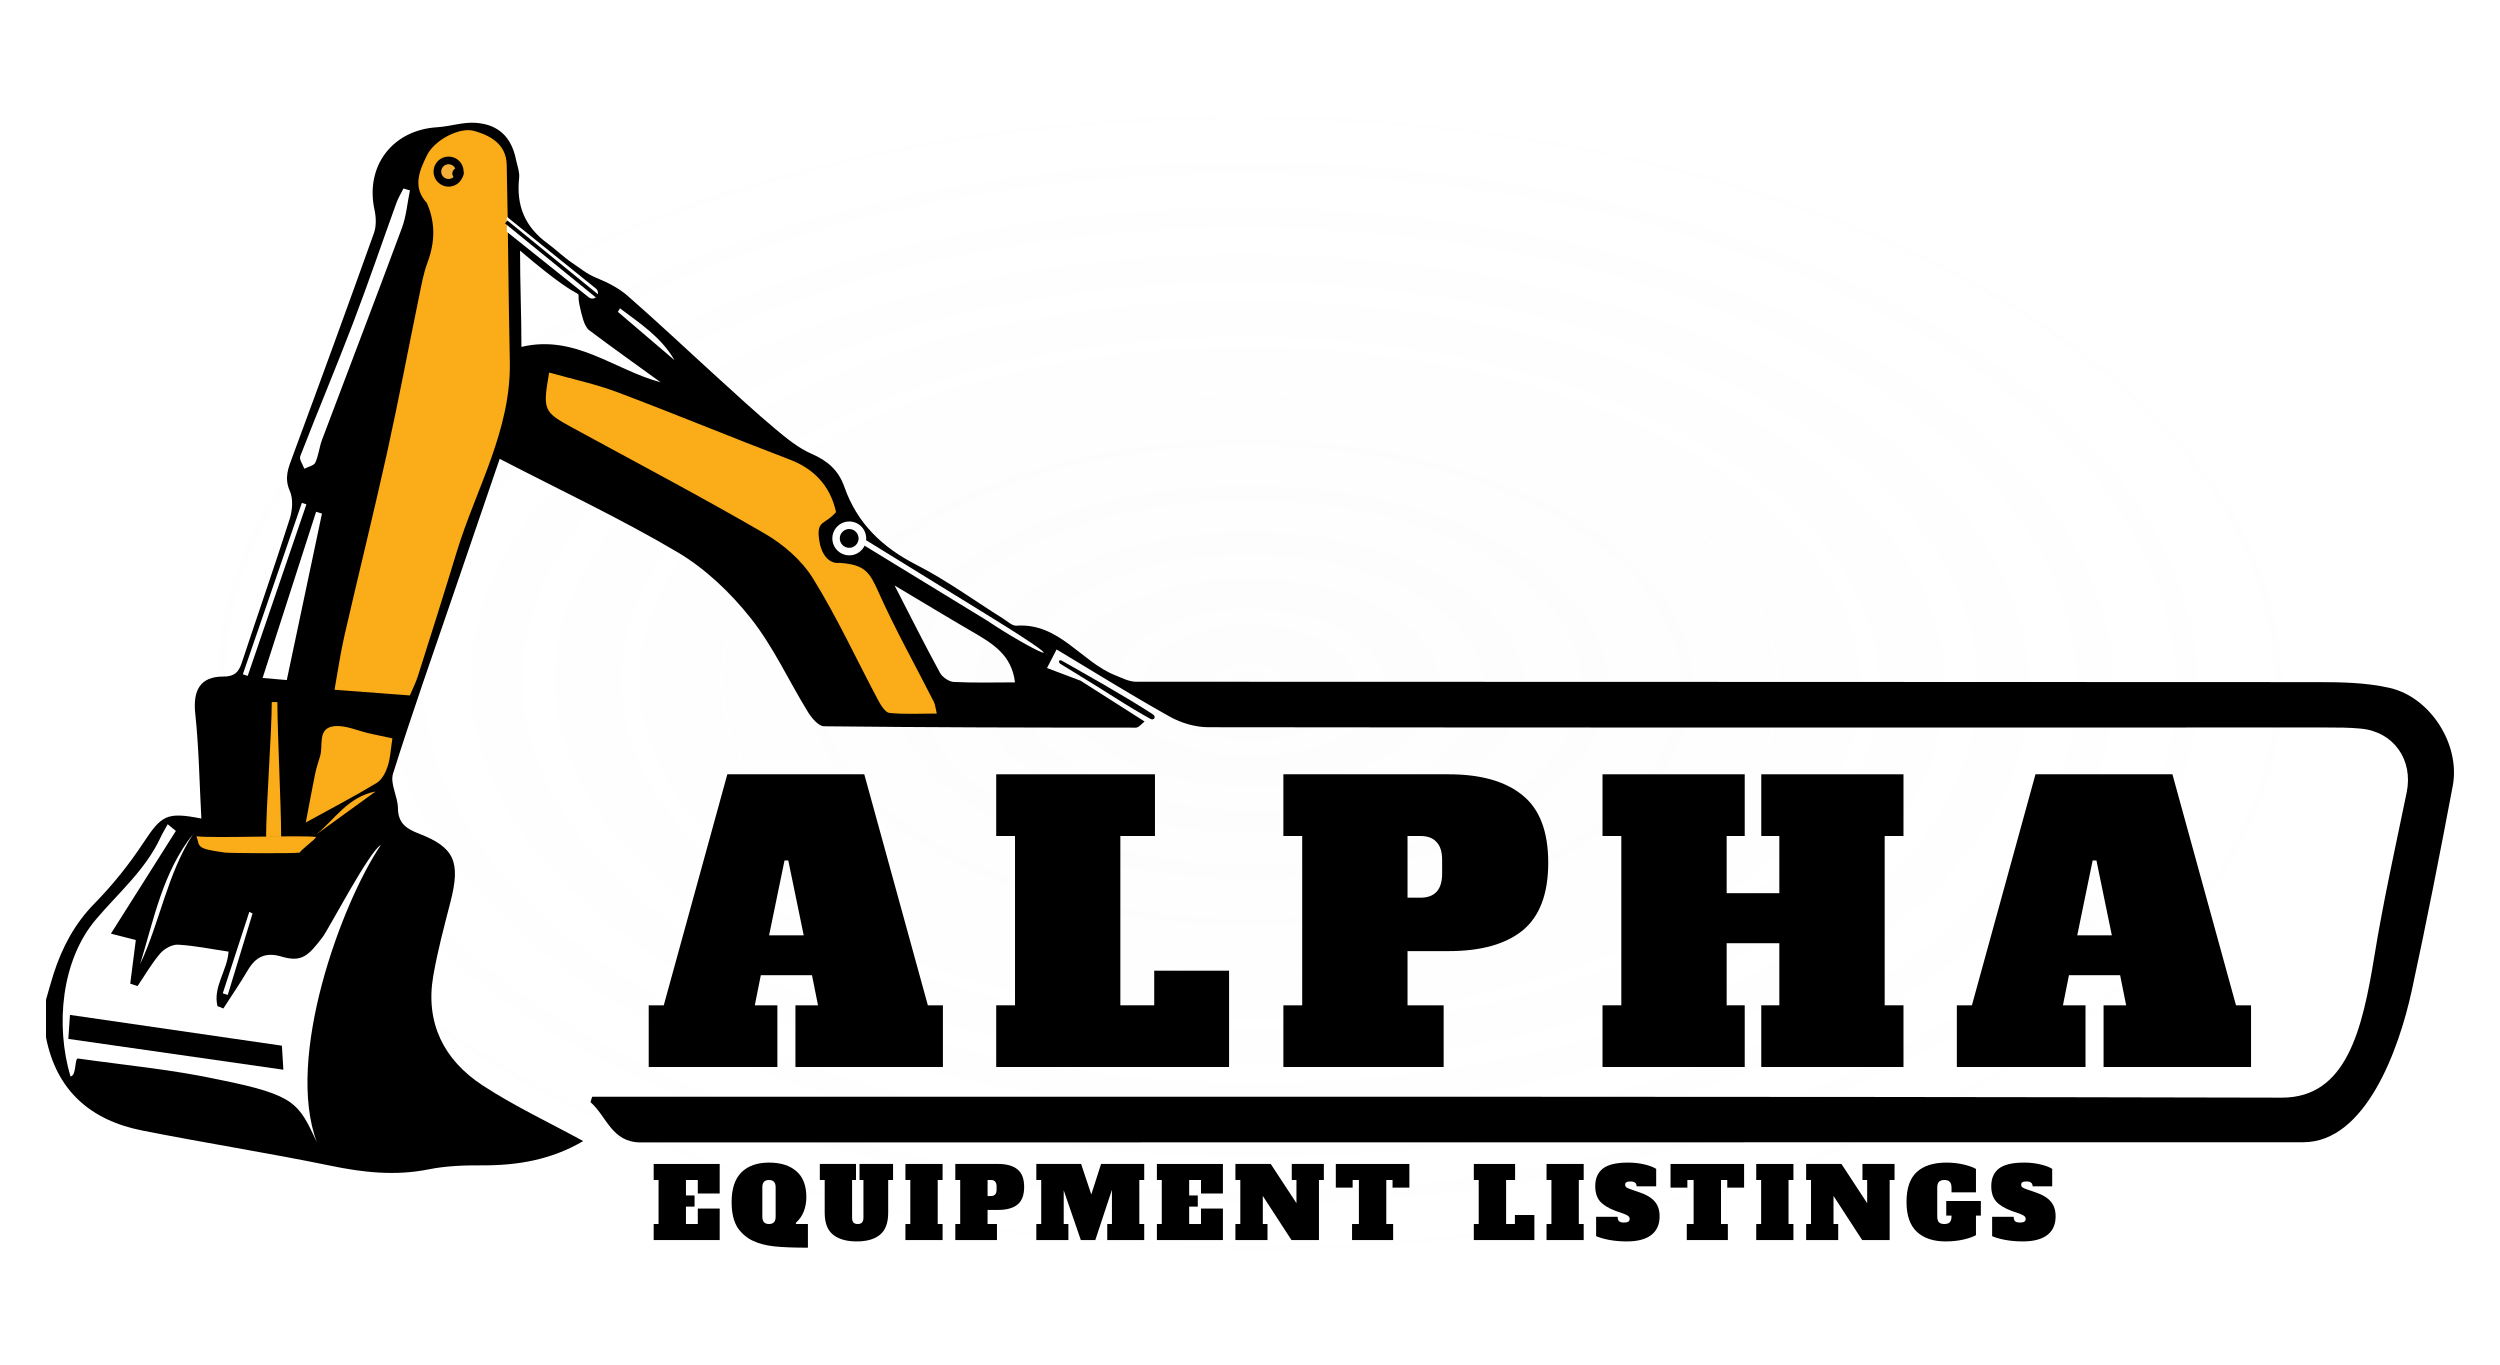 <svg width="163" height="89" viewBox="0 0 163 89" fill="none" xmlns="http://www.w3.org/2000/svg">
<g filter="url(#filter0_b_719_53387)">
<rect width="163" height="89" fill="url(#paint0_radial_719_53387)" fill-opacity="0.1"/>
</g>
<rect x="18.992" y="45.011" width="6.623" height="2.008" transform="rotate(3.947 18.992 45.011)" fill="black"/>
<path d="M21.644 47.124L20.172 47.492L19.559 50.313L19.681 54.115L20.908 54.605L24.342 52.52L25.2 51.417V50.681L25.446 49.945L25.814 48.596V47.737L24.342 47.492L21.644 47.124Z" fill="#FBAC19"/>
<path d="M32.929 9.227C31.654 7.559 29.046 8.45 27.901 9.104L26.797 11.189L27.533 14.746L20.91 45.162L25.693 45.53L26.797 46.02L31.826 31.058L32.929 28.85L33.788 24.312L33.297 19.651C33.706 16.872 34.205 10.895 32.929 9.227Z" fill="#FBAC19"/>
<path d="M12.57 55.586L12.816 54.482V54.36L16.74 54.421L17.108 46.02L18.212 45.039L18.948 48.473L18.703 54.452L20.665 54.482L20.174 55.709L16.986 56.69L14.655 56.813L12.57 57.181V55.586Z" fill="#FBAC19"/>
<path d="M34.887 26.52L35.623 23.699L53.529 30.444C53.897 31.017 54.657 32.431 54.755 33.51C54.853 34.59 53.979 34.532 53.529 34.369L54.142 36.209L57.086 37.067L60.52 44.058L61.869 47.124H56.718L52.425 40.869L50.953 36.699L43.227 32.161L34.887 26.52Z" fill="#FBAC19"/>
<path fill-rule="evenodd" clip-rule="evenodd" d="M74.628 47.042C74.439 47.182 74.25 47.442 74.064 47.442C67.284 47.442 60.504 47.429 53.726 47.353C53.368 47.349 52.919 46.814 52.679 46.424C51.425 44.388 50.422 42.166 48.95 40.309C47.636 38.65 46 37.086 44.192 36.014C40.478 33.816 36.551 31.974 32.58 29.916C31.491 33.097 30.509 35.96 29.533 38.825C28.214 42.693 26.847 46.546 25.626 50.444C25.422 51.092 25.937 51.935 25.945 52.691C25.957 53.682 26.494 54.035 27.318 54.354C29.646 55.252 30.038 56.206 29.369 58.811C28.957 60.415 28.525 62.019 28.245 63.648C27.723 66.702 28.949 69.116 31.447 70.754C33.507 72.106 35.761 73.16 38.025 74.397C35.933 75.628 33.72 75.996 31.39 75.981C30.237 75.974 29.062 76.018 27.939 76.244C25.775 76.678 23.693 76.448 21.556 76.006C17.477 75.165 13.356 74.522 9.272 73.71C5.914 73.043 3.679 71.117 3 67.637C3 66.82 3 66.001 3 65.184C3.164 64.62 3.314 64.05 3.495 63.491C4.05 61.772 4.859 60.234 6.159 58.909C7.344 57.702 8.421 56.356 9.353 54.943C10.528 53.164 10.857 52.919 13.128 53.37C13.003 51.052 12.971 48.781 12.731 46.529C12.566 44.996 13.062 44.108 14.563 44.111C15.272 44.113 15.554 43.843 15.758 43.23C16.795 40.095 17.887 36.977 18.89 33.833C19.069 33.269 19.123 32.518 18.895 32.005C18.52 31.159 18.794 30.519 19.072 29.773C20.867 24.921 22.643 20.062 24.384 15.188C24.546 14.732 24.522 14.153 24.416 13.67C23.801 10.829 25.587 8.475 28.503 8.296C29.334 8.244 30.169 7.955 30.988 8.006C32.506 8.104 33.347 8.946 33.644 10.408C33.725 10.805 33.89 11.214 33.848 11.6C33.652 13.402 34.216 14.796 35.722 15.887C36.21 16.241 36.779 16.788 37.272 17.116C37.856 17.509 38.226 17.847 38.911 18.127C39.62 18.419 40.343 18.782 40.915 19.282C42.909 21.024 44.834 22.844 46.794 24.625C48.031 25.748 49.26 26.886 50.54 27.958C51.281 28.579 52.061 29.219 52.932 29.597C53.974 30.05 54.678 30.676 55.051 31.741C55.88 34.108 57.506 35.68 59.743 36.823C61.72 37.831 63.533 39.163 65.422 40.345C65.697 40.517 65.996 40.814 66.268 40.794C69.072 40.6 70.48 43.144 72.722 44.032C73.161 44.206 73.622 44.449 74.073 44.449C99.741 44.466 125.408 44.454 151.075 44.474C152.655 44.474 154.279 44.503 155.805 44.851C158.478 45.462 160.423 48.56 159.921 51.231C159.082 55.684 158.211 60.133 157.252 64.561C156.398 68.5 154.215 74.472 150.175 74.474C114.041 74.484 77.91 74.479 41.776 74.486C39.872 74.486 39.556 72.769 38.496 71.857C38.535 71.739 38.575 71.624 38.611 71.506C39.279 71.506 39.946 71.506 40.613 71.506C76.664 71.511 112.714 71.481 148.767 71.567C153.006 71.577 154.029 67.134 154.823 62.26C155.402 58.708 156.19 55.191 156.916 51.666C157.35 49.554 156.079 47.716 153.945 47.508C153.175 47.432 152.395 47.432 151.62 47.432C127.341 47.434 103.062 47.447 78.783 47.415C77.944 47.415 77.017 47.142 76.278 46.73C73.801 45.347 71.392 43.843 68.89 42.344C68.692 42.727 68.513 43.075 68.265 43.554C69.015 43.836 69.737 44.111 70.458 44.383C71.846 45.271 73.237 46.156 74.628 47.042ZM27.868 13.275L27.833 13.241C28.402 14.526 28.363 15.804 27.873 17.116C27.605 17.832 27.473 18.603 27.318 19.358C26.622 22.733 25.986 26.123 25.243 29.489C24.358 33.485 23.372 37.456 22.457 41.444C22.192 42.602 22.025 43.782 21.811 44.972C23.563 45.104 25.103 45.219 26.72 45.342C26.855 45.023 27.098 44.555 27.255 44.057C28.11 41.366 28.962 38.672 29.783 35.972C31.034 31.861 33.335 28.049 33.24 23.555C33.149 19.287 33.132 15.017 33.038 10.746C33.009 9.424 32.023 8.852 30.919 8.536C29.98 8.266 28.331 9.117 27.836 10.128C27.333 11.153 26.869 12.237 27.868 13.275ZM54.511 33.388C54.121 31.612 53.003 30.539 51.489 29.962C47.739 28.537 44.03 26.994 40.275 25.579C38.835 25.037 37.311 24.715 35.805 24.289C35.379 26.732 35.437 26.854 37.272 27.858C41.474 30.151 45.715 32.381 49.853 34.785C51.072 35.491 52.274 36.529 53.005 37.711C54.58 40.252 55.836 42.987 57.244 45.631C57.423 45.965 57.712 46.453 57.989 46.483C58.976 46.586 59.981 46.524 61.078 46.524C60.997 46.198 60.982 45.953 60.882 45.752C59.675 43.37 58.365 41.037 57.278 38.604C56.69 37.282 56.38 36.818 54.757 36.699C54.006 36.792 53.53 36.086 53.407 35.192C53.228 33.885 53.775 34.246 54.511 33.388ZM4.594 70.181C4.999 70.162 4.852 68.983 5.083 69.015C8.168 69.452 11.288 69.739 14.328 70.403C19.312 71.408 19.464 71.945 20.661 74.474C18.576 68.955 22.255 58.898 24.831 55.096C24.095 55.464 21.431 60.583 21.029 61.106C20.112 62.305 19.69 62.765 18.355 62.37C17.315 62.061 16.675 62.38 16.155 63.261C15.657 64.109 15.095 64.924 14.563 65.753C14.435 65.701 14.306 65.65 14.178 65.598C13.874 64.347 14.828 63.263 14.902 62.046C13.773 61.88 12.694 61.654 11.607 61.593C11.222 61.571 10.707 61.858 10.442 62.169C9.885 62.819 9.454 63.577 8.97 64.291C8.811 64.239 8.652 64.188 8.492 64.134C8.61 63.209 8.728 62.284 8.855 61.288C8.203 61.122 7.58 60.962 7.231 60.874C8.659 58.617 10.064 56.395 11.467 54.175C11.288 54.03 11.112 53.886 10.933 53.741C10.776 54.033 10.602 54.315 10.462 54.614C9.476 56.726 7.722 58.212 6.253 59.947C4.003 62.601 3.603 66.838 4.594 70.181ZM43.076 24.926C41.518 23.798 39.948 22.682 38.41 21.527C38.074 21.274 37.922 20.477 37.831 20.104C37.356 18.164 38.935 20.633 33.907 16.34C33.907 18.467 33.998 20.607 33.998 22.618C37.498 21.782 40.037 24.114 43.076 24.926ZM58.326 38.172C59.388 40.235 60.307 42.07 61.289 43.87C61.446 44.157 61.875 44.449 62.194 44.464C63.553 44.53 64.917 44.491 66.177 44.491C65.966 42.671 64.671 41.932 63.379 41.179C61.774 40.245 60.19 39.283 58.326 38.172ZM19.937 53.626C21.652 52.681 23.136 51.911 24.561 51.047C24.902 50.841 25.15 50.361 25.28 49.953C25.459 49.392 25.483 48.783 25.584 48.143C25.096 48.038 24.598 47.932 24.098 47.822C23.317 47.65 22.513 47.26 21.765 47.351C20.676 47.486 21.088 48.612 20.865 49.318C20.742 49.706 20.622 50.096 20.538 50.491C20.335 51.496 20.151 52.505 19.937 53.626ZM26.727 12.412C26.587 12.372 26.445 12.331 26.305 12.291C26.151 12.6 25.967 12.9 25.849 13.223C24.902 15.838 24.009 18.475 23.016 21.073C21.907 23.98 20.698 26.849 19.574 29.751C19.496 29.955 19.746 30.288 19.842 30.561C20.09 30.431 20.465 30.362 20.558 30.161C20.774 29.7 20.816 29.158 20.997 28.674C22.729 24.07 24.495 19.476 26.205 14.862C26.492 14.087 26.558 13.231 26.727 12.412ZM20.992 33.485C20.865 33.445 20.737 33.406 20.61 33.367C19.459 36.936 18.311 40.505 17.122 44.204C17.749 44.258 18.176 44.295 18.699 44.339C19.476 40.659 20.234 37.073 20.992 33.485ZM19.484 46.689C21.198 46.882 22.876 47.071 24.556 47.263C24.632 46.814 24.73 46.242 24.831 45.668C23.03 45.548 21.287 45.433 19.484 45.312C19.484 45.761 19.484 46.267 19.484 46.689ZM17.35 54.542C17.455 54.542 18.223 54.531 18.331 54.531C18.331 52.541 18.085 47.762 18.085 45.775C17.98 45.775 17.825 45.775 17.718 45.775C17.718 47.762 17.35 52.553 17.35 54.542ZM15.834 43.961C15.939 43.998 16.045 44.032 16.15 44.069C17.426 40.34 18.701 36.612 19.977 32.886C19.878 32.852 19.78 32.82 19.682 32.785C18.399 36.509 17.116 40.235 15.834 43.961ZM64.377 40.473C67.144 42.344 70.946 44.15 64.544 40.201C61.836 38.53 59.13 36.86 56.422 35.192C56.361 35.295 56.297 35.395 56.236 35.496C58.949 37.154 61.664 38.812 64.377 40.473ZM12.586 54.386C10.614 56.861 10.035 59.929 9.135 62.866C10.43 60.104 10.903 56.991 12.586 54.386ZM12.812 54.523C13.04 55.205 12.736 55.324 14.651 55.587C14.973 55.631 19.219 55.658 19.557 55.587C19.53 55.474 20.629 54.685 20.602 54.57C19.599 54.435 13.876 54.67 12.812 54.523ZM40.424 20.104C40.378 20.18 40.333 20.258 40.287 20.334C41.518 21.384 42.747 22.434 43.978 23.484C43.539 22.724 42.965 22.115 42.337 21.573C41.729 21.051 41.064 20.592 40.424 20.104ZM16.466 59.562C16.395 59.522 16.327 59.486 16.256 59.449C15.679 61.22 15.1 62.993 14.524 64.764C14.632 64.799 14.742 64.835 14.85 64.87C15.39 63.099 15.927 61.33 16.466 59.562ZM20.602 54.423C21.851 53.518 23.099 52.612 24.49 51.604C22.66 51.958 21.809 53.456 20.602 54.423Z" fill="black"/>
<path d="M60.496 65.546H61.478V69.568H51.862V65.546H53.334L52.941 63.583H49.605L49.213 65.546H50.685V69.568H42.296V65.546H43.277L47.422 50.484H56.351L60.496 65.546ZM50.145 60.983H52.402L51.396 56.102H51.151L50.145 60.983Z" fill="black"/>
<path d="M64.953 69.568V65.546H66.179V54.507H64.953V50.484H75.304V54.507H73.047V65.546H75.255V63.289H80.136V69.568H64.953Z" fill="black"/>
<path d="M83.676 65.546H84.903V54.507H83.676V50.484H94.444C96.554 50.484 98.165 50.942 99.277 51.858C100.389 52.758 100.945 54.221 100.945 56.249C100.945 58.277 100.389 59.748 99.277 60.664C98.165 61.564 96.554 62.013 94.444 62.013H91.771V65.546H94.126V69.568H83.676V65.546ZM92.605 58.53C93.553 58.53 94.027 58.007 94.027 56.96V56.077C94.027 55.538 93.905 55.145 93.659 54.9C93.43 54.638 93.079 54.507 92.605 54.507H91.771V58.53H92.605Z" fill="black"/>
<path d="M124.107 54.507H122.881V65.546H124.107V69.568H114.835V65.546H116.012V61.498H112.578V65.546H113.756V69.568H104.484V65.546H105.71V54.507H104.484V50.484H113.756V54.507H112.578V58.236H116.012V54.507H114.835V50.484H124.107V54.507Z" fill="black"/>
<path d="M145.787 65.546H146.768V69.568H137.153V65.546H138.625L138.232 63.583H134.896L134.504 65.546H135.975V69.568H127.586V65.546H128.568L132.713 50.484H141.642L145.787 65.546ZM135.436 60.983H137.692L136.687 56.102H136.441L135.436 60.983Z" fill="black"/>
<path d="M96.093 80.852V79.806H96.412V76.936H96.093V75.89H98.784V76.936H98.198V79.806H98.772V79.219H100.041V80.852H96.093Z" fill="black"/>
<path d="M100.834 80.852V79.806H101.153V76.936H100.834V75.89H103.257V76.936H102.938V79.806H103.257V80.852H100.834Z" fill="black"/>
<path d="M106.063 80.941C105.655 80.941 105.268 80.907 104.902 80.839C104.541 80.767 104.262 80.686 104.067 80.597V79.334H105.47C105.47 79.466 105.5 79.561 105.559 79.621C105.619 79.68 105.727 79.71 105.884 79.71C106.016 79.71 106.11 79.691 106.165 79.653C106.224 79.61 106.254 79.549 106.254 79.468C106.254 79.4 106.227 79.342 106.171 79.296C106.116 79.245 106.02 79.194 105.884 79.142L105.336 78.951C104.864 78.773 104.524 78.562 104.315 78.32C104.111 78.077 104.009 77.75 104.009 77.338C104.009 76.836 104.173 76.455 104.5 76.196C104.832 75.932 105.383 75.801 106.152 75.801C106.522 75.801 106.869 75.839 107.192 75.915C107.519 75.988 107.783 76.085 107.983 76.209V77.35H106.707C106.707 77.138 106.575 77.031 106.312 77.031C106.184 77.031 106.093 77.049 106.037 77.082C105.986 77.112 105.961 77.168 105.961 77.248C105.961 77.321 105.991 77.378 106.05 77.421C106.114 77.463 106.216 77.508 106.356 77.555L106.911 77.746C107.362 77.899 107.689 78.099 107.893 78.345C108.102 78.588 108.206 78.906 108.206 79.302C108.206 79.842 108.023 80.25 107.657 80.526C107.296 80.803 106.764 80.941 106.063 80.941Z" fill="black"/>
<path d="M113.715 77.433H112.618V76.936H112.21V79.806H112.656V80.852H109.978V79.806H110.424V76.936H110.016V77.433H108.919V75.89H113.715V77.433Z" fill="black"/>
<path d="M114.507 80.852V79.806H114.826V76.936H114.507V75.89H116.931V76.936H116.612V79.806H116.931V80.852H114.507Z" fill="black"/>
<path d="M121.433 75.89H123.525V76.936H123.206V80.852H121.414L119.545 77.975V79.806H119.851V80.852H117.76V79.806H118.078V76.936H117.76V75.89H120.062L121.739 78.447V76.936H121.433V75.89Z" fill="black"/>
<path d="M129.152 79.257H128.833V80.533C128.646 80.639 128.372 80.735 128.011 80.82C127.654 80.901 127.267 80.941 126.85 80.941C126.055 80.941 125.432 80.733 124.981 80.316C124.531 79.895 124.305 79.247 124.305 78.371C124.305 77.474 124.529 76.821 124.975 76.413C125.426 76.005 126.068 75.801 126.901 75.801C127.305 75.801 127.683 75.843 128.036 75.928C128.389 76.013 128.655 76.109 128.833 76.215V77.739H127.239V77.44C127.239 77.261 127.201 77.133 127.124 77.057C127.052 76.976 126.935 76.936 126.774 76.936C126.612 76.936 126.493 76.976 126.416 77.057C126.344 77.133 126.308 77.261 126.308 77.44V79.302C126.308 79.481 126.344 79.61 126.416 79.691C126.493 79.767 126.612 79.806 126.774 79.806C126.935 79.806 127.052 79.767 127.124 79.691C127.201 79.61 127.239 79.481 127.239 79.302V79.257H126.895V78.307H129.152V79.257Z" fill="black"/>
<path d="M131.883 80.941C131.475 80.941 131.088 80.907 130.723 80.839C130.361 80.767 130.083 80.686 129.887 80.597V79.334H131.29C131.29 79.466 131.32 79.561 131.38 79.621C131.439 79.68 131.548 79.71 131.705 79.71C131.837 79.71 131.93 79.691 131.985 79.653C132.045 79.61 132.075 79.549 132.075 79.468C132.075 79.4 132.047 79.342 131.992 79.296C131.937 79.245 131.841 79.194 131.705 79.142L131.156 78.951C130.684 78.773 130.344 78.562 130.136 78.32C129.932 78.077 129.83 77.75 129.83 77.338C129.83 76.836 129.994 76.455 130.321 76.196C130.653 75.932 131.203 75.801 131.973 75.801C132.343 75.801 132.689 75.839 133.012 75.915C133.34 75.988 133.603 76.085 133.803 76.209V77.35H132.528C132.528 77.138 132.396 77.031 132.132 77.031C132.005 77.031 131.913 77.049 131.858 77.082C131.807 77.112 131.781 77.168 131.781 77.248C131.781 77.321 131.811 77.378 131.871 77.421C131.934 77.463 132.036 77.508 132.177 77.555L132.732 77.746C133.182 77.899 133.51 78.099 133.714 78.345C133.922 78.588 134.026 78.906 134.026 79.302C134.026 79.842 133.843 80.25 133.478 80.526C133.116 80.803 132.585 80.941 131.883 80.941Z" fill="black"/>
<path fill-rule="evenodd" clip-rule="evenodd" d="M72.42 45.314C71.213 44.545 70.283 44 69.15 43.291C68.969 43.178 69.045 42.968 69.229 43.077C70.533 43.82 73.294 45.354 75.165 46.573C75.4 46.726 75.252 47.002 75.005 46.868C74.443 46.564 73.63 46.084 72.42 45.314Z" fill="black"/>
<path fill-rule="evenodd" clip-rule="evenodd" d="M4.455 67.737C4.499 67.1 4.528 66.678 4.562 66.172C9.233 66.849 13.776 67.509 18.38 68.179C18.409 68.659 18.434 69.052 18.475 69.746C13.746 69.067 9.142 68.407 4.455 67.737Z" fill="black"/>
<path d="M42.62 80.852V79.806H42.938V76.936H42.62V75.89H46.924V77.816H45.496V76.936H44.724V77.944H45.285V78.671H44.724V79.806H45.496V78.798H46.924V80.852H42.62Z" fill="black"/>
<path d="M52.676 81.349C51.775 81.349 51.052 81.322 50.508 81.266C49.968 81.211 49.502 81.092 49.111 80.909C48.72 80.731 48.393 80.46 48.129 80.099C47.844 79.687 47.702 79.111 47.702 78.371C47.702 77.508 47.914 76.864 48.34 76.438C48.769 76.013 49.368 75.801 50.138 75.801C50.903 75.801 51.501 75.99 51.93 76.368C52.359 76.742 52.574 77.304 52.574 78.052C52.574 78.375 52.521 78.679 52.415 78.964C52.313 79.245 52.134 79.504 51.879 79.742L51.911 79.806H52.676V81.349ZM50.138 79.806C50.427 79.806 50.572 79.648 50.572 79.334V77.408C50.572 77.093 50.427 76.936 50.138 76.936C49.849 76.936 49.704 77.093 49.704 77.408V79.334C49.704 79.648 49.849 79.806 50.138 79.806Z" fill="black"/>
<path d="M55.862 80.941C55.195 80.941 54.678 80.794 54.313 80.501C53.951 80.207 53.77 79.731 53.77 79.072V76.936H53.452V75.89H55.811V76.936H55.556V79.398C55.556 79.538 55.586 79.642 55.645 79.71C55.709 79.774 55.803 79.806 55.926 79.806C56.049 79.806 56.141 79.774 56.2 79.71C56.264 79.642 56.296 79.538 56.296 79.398V76.936H56.041V75.89H58.228V76.936H57.91V79.072C57.91 79.731 57.733 80.207 57.38 80.501C57.027 80.794 56.521 80.941 55.862 80.941Z" fill="black"/>
<path d="M59.034 80.852V79.806H59.352V76.936H59.034V75.89H61.457V76.936H61.138V79.806H61.457V80.852H59.034Z" fill="black"/>
<path d="M62.286 79.806H62.605V76.936H62.286V75.89H65.085C65.634 75.89 66.053 76.009 66.342 76.247C66.631 76.481 66.775 76.861 66.775 77.389C66.775 77.916 66.631 78.299 66.342 78.537C66.053 78.77 65.634 78.887 65.085 78.887H64.39V79.806H65.002V80.852H62.286V79.806ZM64.607 77.982C64.854 77.982 64.977 77.846 64.977 77.574V77.344C64.977 77.204 64.945 77.102 64.881 77.038C64.822 76.97 64.73 76.936 64.607 76.936H64.39V77.982H64.607Z" fill="black"/>
<path d="M74.603 76.936H74.284V79.806H74.603V80.852H72.192V79.806H72.498V77.574L71.414 80.852H70.47L69.354 77.606V79.806H69.66V80.852H67.568V79.806H67.887V76.936H67.568V75.89H70.489L71.152 77.88L71.79 75.89H74.603V76.936Z" fill="black"/>
<path d="M75.429 80.852V79.806H75.748V76.936H75.429V75.89H79.734V77.816H78.305V76.936H77.534V77.944H78.095V78.671H77.534V79.806H78.305V78.798H79.734V80.852H75.429Z" fill="black"/>
<path d="M84.223 75.89H86.315V76.936H85.996V80.852H84.204L82.335 77.975V79.806H82.641V80.852H80.549V79.806H80.868V76.936H80.549V75.89H82.852L84.529 78.447V76.936H84.223V75.89Z" fill="black"/>
<path d="M91.891 77.433H90.794V76.936H90.386V79.806H90.833V80.852H88.154V79.806H88.6V76.936H88.192V77.433H87.095V75.89H91.891V77.433Z" fill="black"/>
<circle cx="29.247" cy="11.189" r="0.731" fill="#F5B03A" stroke="black" stroke-width="0.5"/>
<circle cx="29.86" cy="11.311" r="0.368" fill="black"/>
<path d="M33.049 14.133L38.851 18.812C39.01 18.941 39.034 19.174 38.905 19.332C38.778 19.489 38.547 19.513 38.389 19.387L33.049 15.114L33.049 14.133Z" fill="white"/>
<path d="M33.082 14.377L39.001 19.201C39.053 19.244 39.061 19.321 39.018 19.374C38.975 19.426 38.898 19.434 38.846 19.391L32.927 14.568L33.082 14.377Z" fill="black"/>
<circle cx="55.373" cy="35.105" r="1.104" fill="white"/>
<circle cx="55.367" cy="35.105" r="0.613" fill="black"/>
<defs>
<filter id="filter0_b_719_53387" x="-2" y="-2" width="167" height="93" filterUnits="userSpaceOnUse" color-interpolation-filters="sRGB">
<feFlood flood-opacity="0" result="BackgroundImageFix"/>
<feGaussianBlur in="BackgroundImageFix" stdDeviation="1"/>
<feComposite in2="SourceAlpha" operator="in" result="effect1_backgroundBlur_719_53387"/>
<feBlend mode="normal" in="SourceGraphic" in2="effect1_backgroundBlur_719_53387" result="shape"/>
</filter>
<radialGradient id="paint0_radial_719_53387" cx="0" cy="0" r="1" gradientUnits="userSpaceOnUse" gradientTransform="translate(81.5 44.5) rotate(90.744) scale(38.503 70.517)">
<stop stop-color="#D9D9D9" stop-opacity="0.5"/>
<stop offset="1" stop-color="#D9D9D9" stop-opacity="0"/>
</radialGradient>
</defs>
</svg>
